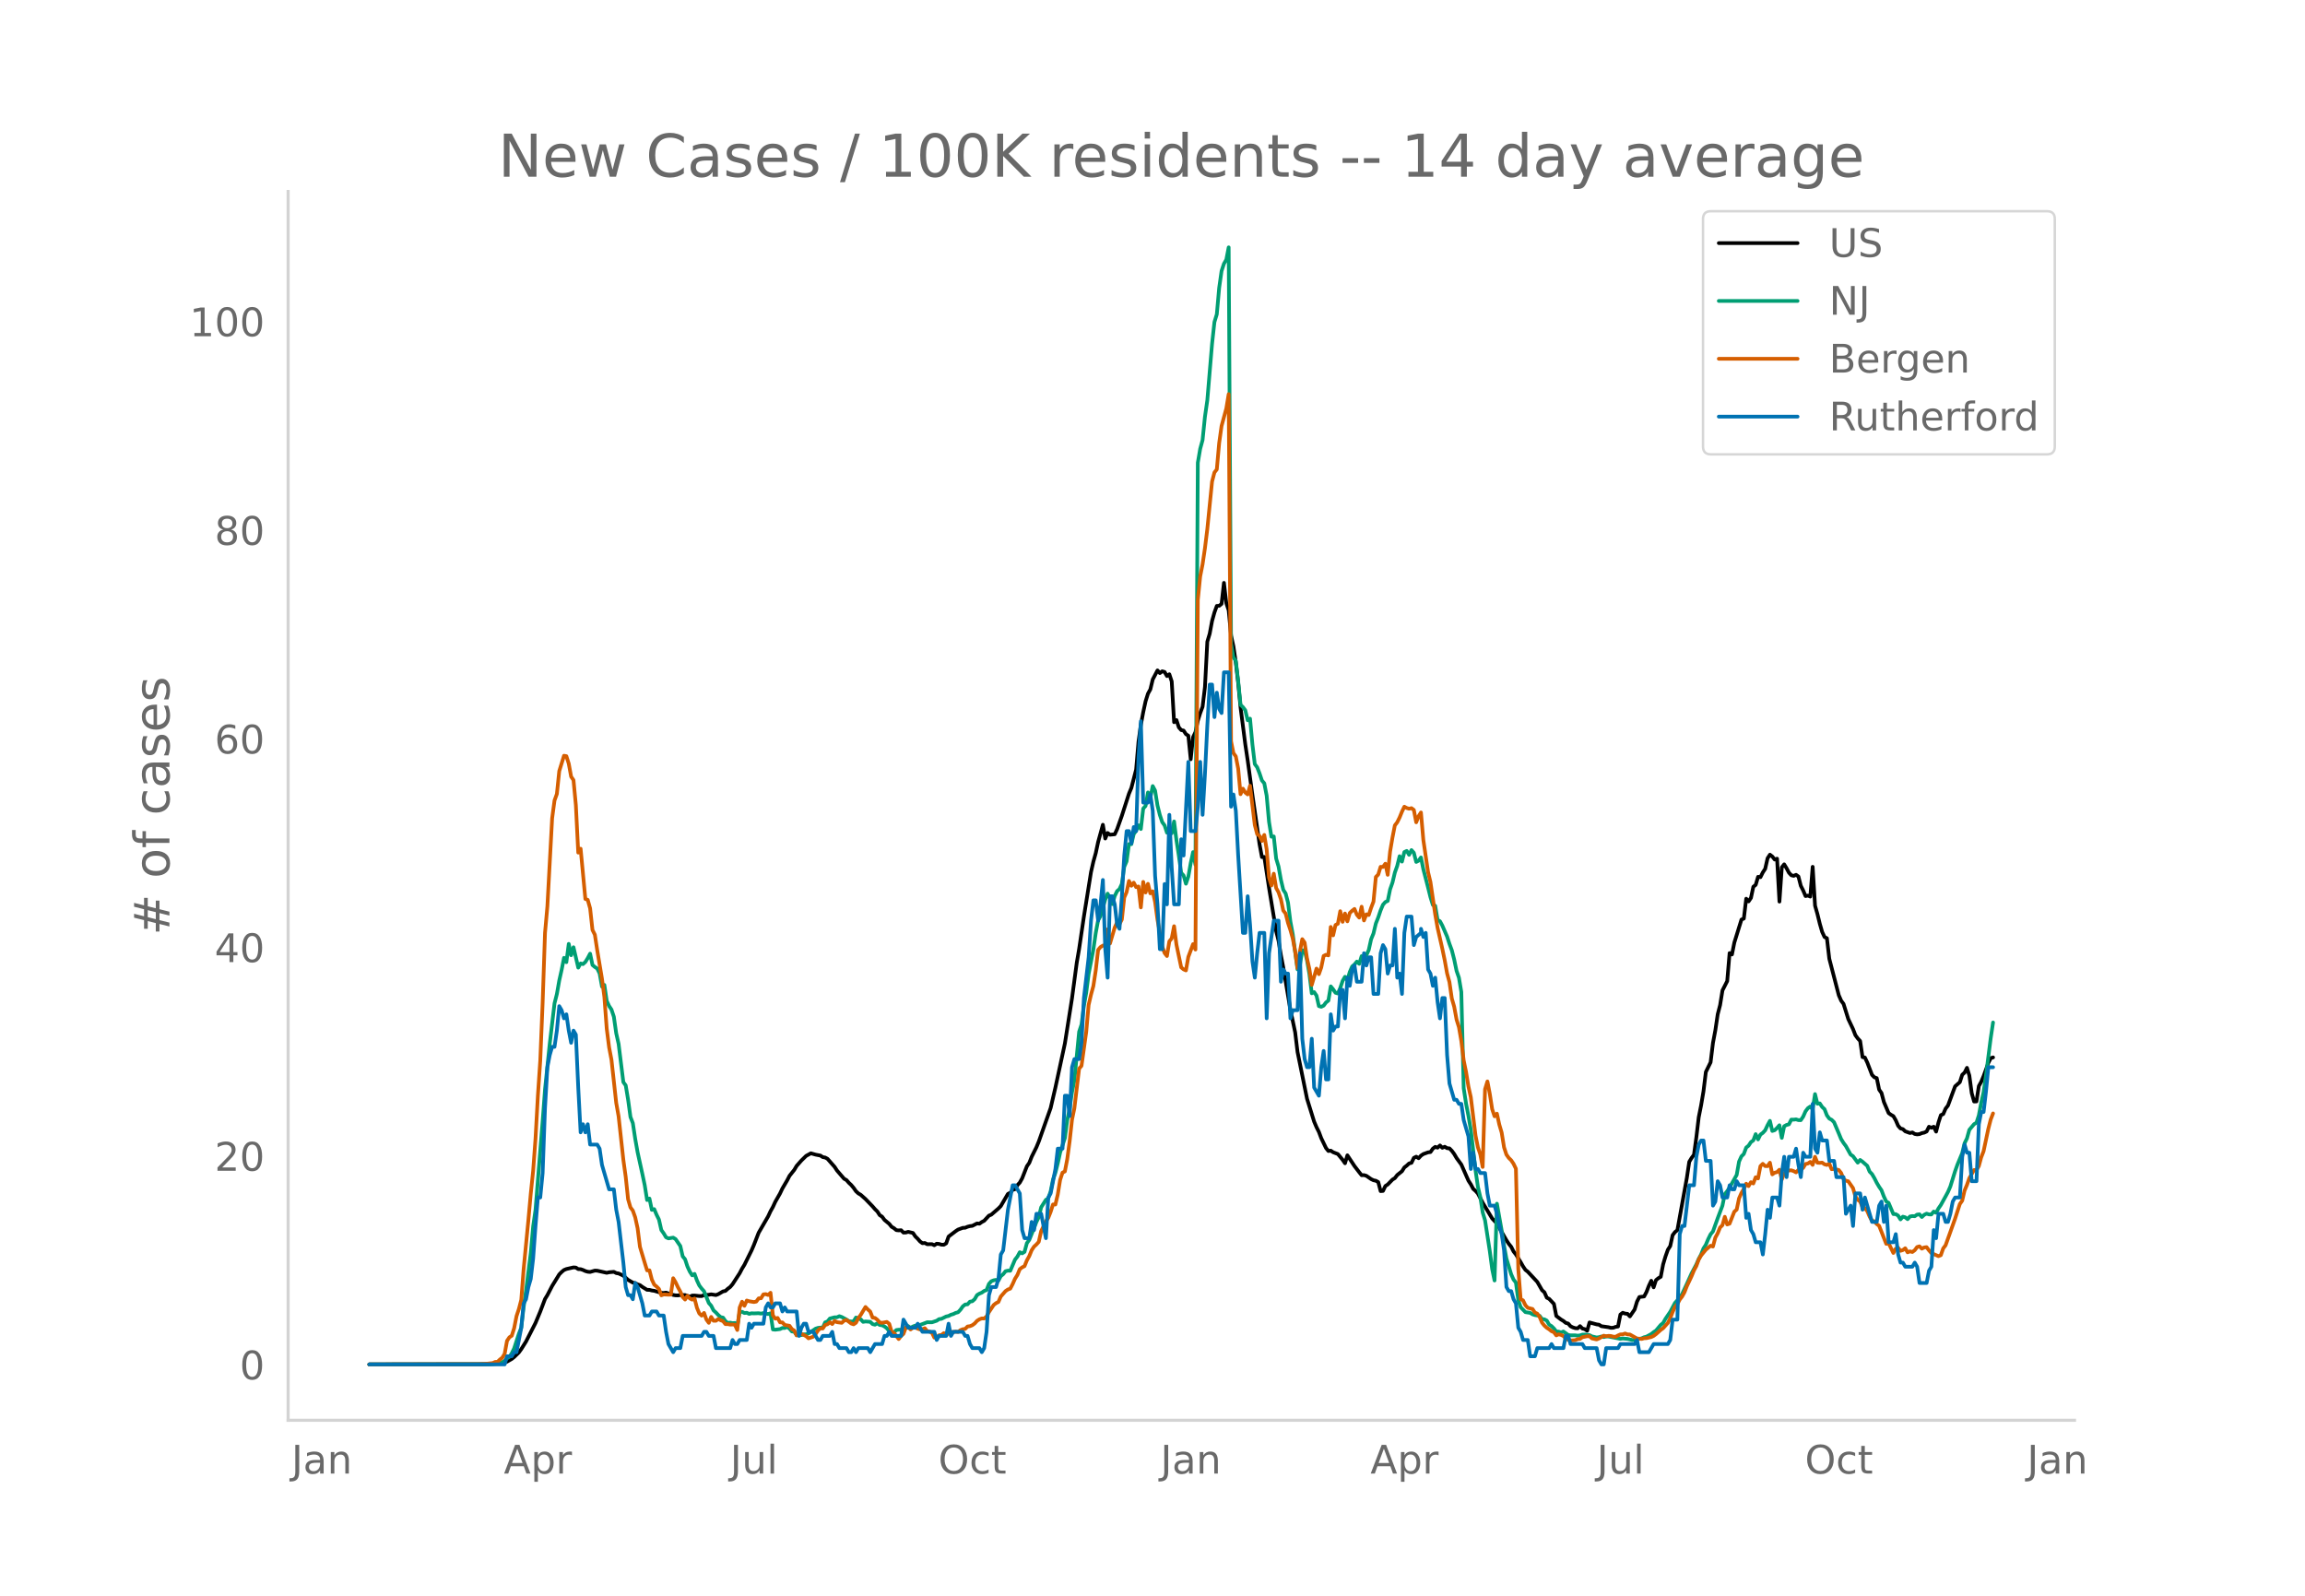 <svg height="864" viewBox="0 0 936 648" width="1248" xmlns="http://www.w3.org/2000/svg" xmlns:xlink="http://www.w3.org/1999/xlink"><defs><style>*{stroke-linecap:butt;stroke-linejoin:round}</style></defs><g id="figure_1"><path d="M0 648h936V0H0z" style="fill:#fff" id="patch_1"/><g id="axes_1"><path d="M117 576.72h725.4V77.76H117z" style="fill:none" id="patch_2"/><path clip-path="url(#pa7b7ed995a)" d="m149.973 554.039 46.277-.064 5.785-.259 1.928-.209.964-.222.964-.366 1.929-1.1.964-.778 1.928-1.88.964-1.326 1.928-3.076 3.857-7.549 1.928-4.624 1.928-5.096.964-1.574 1.929-3.723 2.892-4.705.964-.982.964-.795.964-.396 2.893-.662.964.074.964.618.964.026.964.325.964.444.964.276.964.085 1.929-.55.964.038 3.856.862.964-.227 1.929-.173.964.5.964.167 1.928.887 1.928 1.718 1.928 1.105.965.217.964.499.964.313.964.713 1.928 1.193.964.012.964.252.965.133 2.892.847.964.026.964-.136 2.892.945.965.156.964.024.964-.149 1.928.01 1.928.664.964-.452.964-.023 1.929.213.964.008.964-.379 1.928-.15.964-.179 1.928.303.965-.378 1.928-1.116.964-.196.964-.877.964-.715.964-1.13 2.893-4.46.964-1.846.964-1.564 2.892-5.832.964-2.242 1.929-4.961 3.856-6.66.964-2.072.964-1.725.964-2.093 1.929-3.385.964-2.034 1.928-3.28.964-1.856 1.928-2.417.964-1.614 1.929-2.19 1.928-1.881 1.928-1.047 1.928.55 1.929.374.964.621.964.17.964.518 2.892 3.283.964 1.476 2.893 3.356.964.528.964 1.107.964.9.964 1.153.964 1.372.964.886.964.561 1.929 1.717 2.892 2.997.964 1.118.964.941.964 1.489.965.624.964 1.307 1.928 1.605.964 1.19.964.565.964.803.964.096.964-.075.965.974.964-.034.964-.283 1.928.47.964 1.405.964.945.964 1.105.964.696.965-.093.964.508 1.928-.03.964.446.964-.629.964.1.964.297.965.04.964-.586.964-2.746 2.892-2.195.964-.646 1.928-.696.965-.043.964-.413.964-.258.964-.102 1.928-.983.964.12.964-.688.964-.505 1.929-2.087.964-.404 2.892-2.498.964-.986 2.893-4.943.964-.459.964-1.182.964-.279.964-1.634.964-1.035.964-1.728 1.929-4.91.964-1.377.964-2.455 1.928-3.874.964-2.333 4.82-13.603 1.929-8.302 3.856-17.92 2.893-18.378 1.928-14.423.964-5.623 1.928-13.07 2.893-18.105.964-4.241.964-3.446.964-4.533 1.928-6.99.964 5.592.964-2.244.965.703 1.928-.188.964-2.083 1.928-5.45 2.892-8.98.965-2.296 1.928-7.466.964-11.268.964-6.884.964-5.174.964-4.434.964-3.063.965-1.745.964-4.024 1.928-3.669.964 1.088.964-.736.964.277.964 1.666.964-.742.965 2.924.964 16.555.964-.86.964 2.962.964 1.095.964.196.964 1.464.964.616.964 9.582.965-9.007.964-2.016.964-4.638.964-3.077.964-2.6.964-8.005.964-18.423.964-3.232.964-5.182.965-3.439.964-2.668.964-.035.964-.784.964-8.537.964 8.244.964 2.92.964 10.206.965 4.431.964 6.498.964 8.283.964 10.068 1.928 14.992.964 6.43 1.928 14.094 2.893 20.003.964 5.19.964-.066 1.928 12.63 2.893 17.504.964 3.908.964 5.863.964 5.001 2.892 17.176 1.929 9.142.964 7.982 3.856 18.998 1.928 6.206.964 3.09.965 2.257.964 1.916.964 2.559 1.928 3.99.964 1.187.964-.131.964.636 1.929.742 1.928 2.347.964 1.393.964-3.23 2.892 4.379 1.929 2.514.964 1.19.964-.043.964.287 1.928 1.337.964.467.964.2.965.54.964 3.67.964-.079.964-2.001.964-.62 1.928-1.98.964-.602.964-1.251 1.929-1.54.964-1.542.964-.735.964-.895.964-.242.964-2.017.964-.482.964.628.965-1.046.964-.653 1.928-.693.964-.11.964-1.39.964-.721.964.323.965-.9.964.945.964-.421.964.583.964.088.964.977.964 1.31.964 1.641 1.929 2.644 2.892 6.543.964 1.485.964 1.829.964.84.964 1.085 1.929 3.723 3.856 6.4 1.928 2.031 1.929 3.427 1.928 3.381.964 1.448.964 1.192.964 1.911.964 1.207 1.928 3.135.965 1.704.964 1.415.964.754 3.856 4.14 1.928 3.36.965.855.964 2.186.964.488 1.928 2.035.964 4.887 1.928 1.463.964.57.965.797.964.25.964 1.102.964.48.964.302.964.06.964-.886.964.986.965.226.964.671.964-3.383 2.892.79.964.13.964.612 2.893.411.964.249.964-.04.964-.355.964-.144.964-4.865.964-.714.964.331.965.105.964 1.038 1.928-2.812.964-3.184.964-1.879 1.928-.223.965-1.829.964-2.512.964-2.035.964 2.668.964-2.93.964-.78.964-.563.964-5.032.964-3.23.965-2.726.964-1.5.964-4.4.964-1.275.964-.764 3.856-21.27.965-6.495.964-1.59.964-1.279.964-7.097.964-8.131.964-4.845.964-5.667.964-7.863 1.929-3.942.964-7.892.964-5.095.964-6.51.964-3.726.964-5.966 1.928-3.784.965-11.369.964.555.964-4.819 2.892-9.34.964-.415.964-8.062.964 1.096.965-1.416.964-4.522.964-.785.964-3.268.964.153.964-1.927.964-1.47.964-4.277.964-1.47.965.75.964 1.23.964-.355.964 17.44.964-13.916.964-1.222.964 1.585.964 1.807.965 1.044.964.24.964-.429.964.696.964 3.762.964 1.918.964 2.262.964-.196.964.412.965-12.095.964 15.78.964 3.383.964 3.937.964 3.347.964 2.059.964.49.964 8.322 3.857 14.831.964 2.209.964 1.301 1.928 6.162 1.928 4.057.965 2.496.964 1.315.964 1.032.964 6.555.964.163.964 2.024 1.928 5.02.965.985.964.34.964 4.67.964 1.376.964 3.626 1.928 4.525.964.692.964.548.965 1.67.964 2.227.964 1.107.964.257.964.907 1.928.682.964-.234.964.621.965.164.964-.105.964-.412.964-.195.964-.46.964-1.926.964.41.964-.417.965 1.99.964-3.746.964-2.948.964-.436.964-2.218.964-1.248 1.928-5.227.964-2.57 1.929-1.698.964-2.99.964-.903.964-1.92.964 3.111.964 7.175.964 3.385.964-.032.965-6.24.964-1.734.964-2.304 1.928-5.34.964-1.954.964-.295h0" style="fill:none;stroke:#000;stroke-linecap:round;stroke-width:1.5" id="line2d_1"/><path clip-path="url(#pa7b7ed995a)" d="m149.973 554.04 49.17-.099 2.892-.235 1.928-.579.964-.538.964-1.046.965-.542.964-1.498.964-1.963 1.928-5.968.964-2.449.964-8.407.964-6.568 1.929-15.373.964-10.806.964-6.704 2.892-36.01.964-12.907 1.928-18.592 1.929-16.314.964-3.801.964-5.492.964-4.306.964-4.895.964 1.758.964-7.426.964 4.609.965-3.243 1.928 8.281.964-1.703.964.272.964-.868.964-1.557.964-1.82.965 4.613.964.804.964.627.964 1.99.964 5.354.964-.688.964 6.47.964 2.084.964 1.451.965 2.91.964 6.744.964 4.282 1.928 15.534.964 1.321.964 5.778.964 7.044.964 2.51.965 6.371.964 5.42 1.928 8.792.964 4.575.964 6.07.964-.613.964 4.599.965-.304.964 2.29.964 1.948.964 4.245.964 1.352.964 1.618.964.43 1.928-.307.965.586 1.928 2.82.964 4.197.964 1.182.964 2.94.964 2.081.964 1.502.964-.586.965 2.654.964 2.061.964 1.27.964 1.07 1.928 4.763.964 1.1.964 1.91.964.856.965 1.035.964.838.964.198.964 1.42.964.747.964-.126.964.204.964-.068.965 1.335.964-5.75.964-.136.964.518.964-.113.964.45.964-.245.964.054 1.929-.078.964.16.964-.208 1.928.395.964-.32.964 6.564.964.102 1.929-.245.964-.456.964.006.964-.439.964.705.964 1.145.964.095.964 1.363.965.099.964-.09.964-.282.964-.037.964-.34 2.892-1.953.964-.306.965-.123.964.065.964-2.18.964-.362.964-1.199 1.928-.5h.964l.964-.45.965.334 1.928 1.042.964.65.964.134.964-.079.964-1.54 1.928.72.965 1.049.964-.164 1.928.14.964.933.964.239.964-.549.964.668.965.112.964.484.964.725.964 1.19.964.722.964-.242.964-.947.964-.126 1.929.04.964-.947.964-.541.964.695.964-.555.964-.365.964.085 1.928-.715 1.929-.736 1.928.03 1.928-.64.964-.65.964-.13 1.929-.947.964-.204.964-.508.964-.269.964-.477.964-.252.964-1.025.964-1.366.965-.767.964-.068.964-1.083.964-.153.964-.862.964-1.656.964-.59.964-.404.964-.692.965-.344.964-2.5.964-1.08.964-.389.964-.18.964.306.964-1.812.964-.787.965-1.216.964-.238.964.044 1.928-4.53.964-1.223.964-1.775.964.463.964-.613.965-3.56.964-1.288 1.928-4.79.964-2.49.964-1.972.964-3.972 1.928-3.055.965-.6.964-2.847.964-4.814.964-2.725.964-3.802.964-4.404 1.928-5.88.964-7.256.965-4.752.964-6.615.964-4.84 1.928-19.707.964-2.899.964-7.501.964-5.488.965-7.562 1.928-9.988.964-6.66.964-5.188.964-1.696 1.928-6.728.964-2.378.965 1.877.964 2.381.964-3.307.964-1.976.964-.848.964-2.082.964-6.939.964-2.231.964-7.024.965.061.964-4.091.964-1.376.964-2.204.964 1.516.964-8.305.964-1.073.964-5.478.965 2.18.964-4.762.964 1.833.964 6.019.964 3.86.964 2.912.964 1.335.964 2.974.964-1.179.965 1.418.964-4.804.964 7.634.964 6.248.964 6.997.964 1.052.964 3.349.964-2.865.964-5.467.965-4.497.964 5.127.964-163.242.964-5.658.964-3.553.964-9.453.964-6.68 1.928-22.953.965-8.833.964-3.165.964-10.764.964-6.8.964-2.943.964-1.662.964-4.994.964 160.919.965 5.576.964 1.407.964 8.281.964 9.61.964.896.964 1.274.964 4.067.964-.647.964 10.45.965 7.993.964 1.29.964 2.47.964 2.889.964 1.151.964 5.032.964 10.655.964 5.992.964-.095.965 8.986.964 3.202.964 5.39.964 4.084.964 1.498.964 3.714.964 7.678.964 5.167 1.929 14.274.964-1.646.964-6.125.964.045.964 4.026.964 5.56.964 7.838.964-.487.965 1.427.964 4.265.964.276.964-.467.964-1.288.964-.756.964-5.78.964 1.171.964 1.424.965.283.964-2.221.964-2.875.964-1.666.964 1.352.964-3.297.964-2.238.964-.814.964-1.182.965.913.964-3.134.964 1.09.964-1.458.964-2.116.964-4.357.964-2.364.964-4.043.965-2.446.964-2.875.964-2.306.964-1.094.964-.443.964-4.71.964-2.723.964-4.07.964-2.722.965-3.938.964 2.194.964-3.87.964-.467.964 1.581.964-1.918.964 1.09.964 3.717.964-.494.965-1.322.964 4.79 1.928 7.443.964 3.9.964 3.13.964.358.964 5.757.965.504.964 1.782 1.928 4.428.964 2.974.964 2.61.964 3.754.964 4.629.964 2.78.965 5.767.964 39.11.964 6.234.964 4.946.964 5.702 1.928 16.545.964 6.647.964 4.087.965 6.251.964 3.223 1.928 12.55.964 7.265.964 4.616.964-31.193 1.929 10.86.964 6.186.964 5.225 1.928 6.377.964 2.163.964 1.223.964 7.103.964 2.902 1.929 2 1.928.3.964.586.964.31 1.928.31.964 1.331.965.079.964.514.964 1.66.964.582.964.953.964 1.223.964.068.964.314.964-.361 1.929 1.38.964.177 1.928-.007.964.133.964-.116.964-.31.965-.034 1.928.238.964.511 1.928.45.964-.123.964-.286.964.238.965-.255.964.04 4.82.938.964-.15 1.929.17 1.928.45.964-.051 2.892-.62.964-.453.965-.232 1.928-1.056.964-.777.964-.627 1.928-2.299.964-.77.964-1.717 1.929-2.83 1.928-3.615 1.928-2.108.964-1.468 1.928-4.136 1.929-4.285 1.928-3.632.964-2.23.964-1.81.964-2.452.964-1.489.964-2.31.965-1.951.964-1.159 1.928-5.358 1.928-5.117.964-4.707.964-1.179.965-1.451 2.892-5.147.964-5.43.964-2.109.964-.957.964-2.6.964-.776.965-1.455.964-.68.964-2.549.964 2.146.964-1.962.964-.695.964-1.046.964-2.064.964-1.771.965 4.104.964-.306.964-.9.964-1.113.964 5.12.964-4.718.964-.532.964-.245.965-1.908.964.01.964-.125.964.306.964.027.964-1.417.964-2.176.964-1.278.964-.664.965 1.117.964-6.169.964 3.907.964-.143.964 1.458.964.886.964 2.51.964 1.315.964.511.965.947 1.928 4.538.964 2.343.964 1.55.964 1.285 1.928 3.46.964.638 1.929 2.633.964-1.1.964.698 1.928 1.693.964 2.347.964.988.965 1.645.964 1.9.964 1.633.964 1.396.964 2.541.964 2.034.964.555 1.928 4.545.965.037.964.576.964 1.557.964-1.114.964.262.964.756.964-1.086.964-.184.964.078.965-.654.964-.123.964 1.094.964-.896.964-.474.964.31.964.031.964-1.189.965.484.964-1.754.964-1.39 1.928-3.499.964-1.785.964-2.214 1.928-6.21.965-2.712 1.928-4.656.964-4.006.964-1.942.964-3.502 1.928-2.3.964-.571.965-2.995.964-5.15.964-4.224.964-6.776 1.928-15.121.964-6.452h0" style="fill:none;stroke:#009e73;stroke-linecap:round;stroke-width:1.5" id="line2d_2"/><path clip-path="url(#pa7b7ed995a)" d="m149.973 554.04 44.349-.097 2.892-.13 2.893-.325.964-.454.964-.033.964-.94.964-.747.964-1.558.964-5.29.965-1.429.964-.649.964-3.051.964-4.9.964-2.922.964-3.7.964-12.496 1.928-19.929.965-10.71.964-9.218.964-13.113.964-17.397.964-14.313.964-23.434.964-28.367.964-10.776 1.929-35.767.964-7.238.964-2.662.964-9.282 1.928-6.232.964.162.964 3.019.964 5.29.965 1.428.964 10.16.964 19.279.964-1.59 1.928 20.415.964.357.964 3.44.965 8.796.964 1.915.964 6.329 1.928 11.555.964 7.367.964 12.886.964 7.595.964 5.063 1.929 17.527.964 5.42 1.928 17.656.964 6.946.964 9.088.964 3.31.964 1.299.965 2.726.964 4.415.964 7.594 1.928 6.427.964 3.116.964-.033.964 3.733.965 2.077.964.779.964.974.964 2.596.964-.357 1.928.098.964-.033.964-6.653.965 1.622.964 2.045.964 1.753.964 2.207.964 1.038.964-1.525.964 1.071.964.487.964-.454.965 3.765.964 2.304.964.876.964-1.103.964 2.694.964 1.33.964-2.401.964 1.558h.964l.965-.714.964.519.964.357.964 1.2h.964l.964.195.964-.032.964.097.965 2.143.964-9.12.964-2.37.964 1.655.964-2.142.964.292 1.928.325.964-.195.965-1.298.964-.033.964-1.59.964-.098.964.357.964-.908.964 9.185.964 1.33.964-.291.965 1.785.964.032.964 1.039 1.928.324.964 1.364.964.551.964 2.013.965-.78.964.098 1.928.974.964.876 1.928-.65.964-1.103.964-1.46.965-.844.964.065.964-1.428.964-.292.964-.844.964.746.964-1.266.964.52 1.929.26.964-.877.964-.292 1.928 1.46.964.325.964-.649.964-1.883.964-1.298 1.929-3.213.964 1.006.964.844.964 2.467.964.13.964.746.964 1.071.965.162 1.928-.357.964.747.964 3.18.964.52 1.928 2.5.964-1.267.965-.844.964-2.564.964-.227.964 1.006.964-.746.964-.065.964.487.964.324.964-.13.965-.357.964 1.169.964.195.964.454.964 1.98.964-.162.964-.78.964-.13.965-.746.964.325.964-.033.964-.843.964.13.964-.195.964.13.964-.715.964-.389.965-.13.964-.974.964-.13.964-.389.964-.714.964-1.071.964-.617.964-.357.964.033.965-.812.964-1.785 1.928-2.888.964-.747.964-.487.964-2.207 1.929-2.207.964-.65.964-.356.964-1.85.964-2.175.964-1.525.964-2.337.964-.747.964-.486.965-2.37.964-1.72.964-2.37.964-1.46.964-.876.964-1.071.964-4.35 1.928-3.96.965-1.427.964-2.435.964-3.018.964.032.964-4.057.964-5.94.964-2.953.964-.487.964-4.998.965-7.206.964-8.795.964-4.642 1.928-16.098.964-1.136 1.928-13.795.965-10.938.964-4.154.964-3.538.964-6.296.964-8.374.964-1.136.964-.584.964-.26.964-6.362.965 5.745 1.928-6.491.964-2.11.964.747.964-1.883.964-8.893.964-2.24.964-4.511.965 1.947.964-1.266.964 1.818.964-.26.964 8.504.964-10.354.964 4.285.964-3.506.965 3.863.964-.844.964 4.317.964 7.173 1.928 10.873.964 2.694.964 1.233.964-5.972.965-1.169.964-4.966.964 7.498 1.928 9.218.964.811.964.422.964-5.485 1.929-5.193.964 2.207.964-141.902.964-9.607.964-4.9.964-6.525.964-7.79 1.928-19.311.965-3.7.964-1.233.964-10.744.964-6.88 1.928-7.109.964-5.842.964 140.928.965 4.836.964 1.33.964 4.934.964 10.419.964-2.24.964 1.59.964.747.964-3.505 1.929 15.936.964 3.7.964.714.964 2.045.964-2.434.964 5.874.964 11.393.964 3.278.964-4.804.965 5.81.964 1.72.964 2.857.964 4.576.964 1.233.964 3.798.964 2.888.964 3.408.965 5.258.964 6.784.964-6.719.964-5.03.964 1.395.964 6.427.964 4.251.964 6.524 1.929-6.653.964 2.272.964-2.727.964-4.674.964-.486.964.26.964-11.555.964 3.408.964-4.187.965-.52.964-5.095.964 4.316.964-3.375.964 3.18.964-3.375.964-.909.964-.746.964 2.337.965 1.168.964-4.414.964 5.583.964-2.5.964.293.964-2.922.964-2.531.964-9.997.965-.974.964-3.148.964.065.964-1.33.964 4.51.964-9.444.964-5.68.964-4.934.964-1.265.965-1.948.964-2.37.964-2.012.964.52.964.292.964-.227.964.714.964 5.03.964-2.466.965-1.526.964 11.133 1.928 13.113.964 3.992 1.928 13.145.964 5.453 1.929 8.503.964 4.642.964 5.323.964 3.57.964 6.653.964 3.344.964 5.225.964 3.116.965 5.583.964 7.854.964 4.706.964 5.94.964 4.317 1.928 15.611.964 4.772.964 2.856.965 5.096.964-31.581.964-3.148.964 5.063.964 6.2.964 2.888.964-1.071.964 4.414.965 3.278.964 5.972.964 2.954.964 1.363.964.941.964 1.428.964 2.013.964 40.7.964 12.27.965.486.964 1.98.964 1.039 1.928.486.964 1.461.964.422.964 1.363.964 2.305.965 1.2.964.877.964.616.964.78.964.389.964 1.298.964-.422.964.227.964.455.965.941.964.617.964.26 1.928-.13.964-.422.964-.098.964-.681 1.929-.39h.964l.964.877 1.928.421.964-.389 1.928-1.136.965.227.964-.162.964.065.964.26.964.064.964-.551.964-.422.964-.033.964-.324.965.357.964.032 2.892 1.623 1.928.195.964-.292.965-.033 1.928-.454.964-.455.964-.714 1.928-1.72.964-.682 1.929-2.142.964-1.882.964-2.532.964-2.11.964-1.07.964-1.883.964-1.233.964-1.72.964-2.467 1.929-4.09.964-2.337.964-1.785.964-2.629.964-1.655 1.928-2.337 1.929-1.623.964.325.964-3.603.964-1.753.964-2.37.964-.94.964-3.408.964 3.115.965-.324 1.928-4.869.964-.843.964-4.577.964-2.175.964-1.59.964-2.175.964.974.965-1.59.964.52.964-2.533.964.487.964-4.998.964-.941.964.909.964.032.964-1.396.965 4.739.964-.682.964-.227.964-.973.964 3.992.964-2.564.964-.714.964-.422.965-.065.964.324.964.52.964-1.007.964-.097.964-.714.964-1.59.964-.195.964-.65.965 1.202.964-3.278.964 2.401.964.065.964-.097.964.681.964.26.964-.552.964 2.272.965-.097 1.928.422.964 1.2.964 2.435.964.714.964.227 1.928 2.76.965 3.375.964 1.395.964.682.964 2.272.964.39.964 1.233.964 2.24.964 1.72.965.162.964 1.136.964.714 2.892 7.335.964-.26 1.928 3.96.965-1.72.964-.39.964 1.234.964-.292.964-.747.964 1.655.964-.389.964.26.964-.714.965-1.299.964-.292.964.941.964-.486.964-.13.964 1.298.964 1.104 2.893 1.265.964-.39.964-2.758.964-1.266 2.892-8.081.964-2.694 1.929-5.972.964-1.364.964-4.122.964-2.272.964-2.758 1.928-3.311.964.065.965-1.623.964-3.538.964-2.499 1.928-9.088.964-3.765.964-2.532h0" style="fill:none;stroke:#d55e00;stroke-linecap:round;stroke-width:1.5" id="line2d_3"/><path clip-path="url(#pa7b7ed995a)" d="M149.973 554.04h54.954l.964-3.306h1.929l.964-1.653h.964l1.928-9.919.964-9.918.964-1.653.964-4.96.965-3.306.964-8.265.964-13.225.964-11.571h.964l.964-9.919.964-26.45.964-16.53.964-4.96.965-3.305h.964l.964-6.613.964-9.918.964 1.653.964 3.306.964-1.653.964 6.612.964 4.96.965-4.96.964 1.653.964 21.49.964 18.184.964-3.306.964 3.306.964-3.306.964 8.266h2.893l.964 1.653.964 6.612 2.892 9.918h1.929l.964 8.266.964 4.96 1.928 16.53.964 9.918.964 3.307h.964l.964 1.653.965-6.613.964 1.653 1.928 6.613.964 4.959h1.928l.964-1.653h1.929l.964 1.653h1.928l.964 6.612.964 4.96 1.928 3.306.965-1.653h1.928l.964-4.96h7.713l.964-1.653h.964l.964 1.653h1.928l.964 4.96h5.785l.964-3.306.964 1.653h.965l.964-1.653h2.892l.964-6.613.964 1.653.964-1.653h3.857l.964-6.612.964-1.653.964 1.653h.964l.964-1.653h1.929l.964 3.306.964-1.653.964 1.653h3.856l.965 9.918.964-3.306.964-1.653h.964l.964 3.306h1.928l1.928 3.307h.965l.964-1.654h2.892l.964-1.653.964 4.96h.964l.964 1.653h2.893l.964 1.653h.964l.964-1.653.964 1.653.964-1.653h3.857l.964 1.653 1.928-3.306h2.893l.964-3.307h.964l.964-1.653.964 1.653h3.856l.965-6.612 1.928 3.306h2.892l.964-1.653 1.928 3.306h4.821l.964 3.307.964-1.654h2.893l.964-4.959.964 4.96.964-1.654h3.856l.965 1.653h.964l.964 3.307.964 1.653h2.892l.964 1.653.964-1.653.965-6.613.964-14.877.964-3.307h1.928l.964-3.306.964-9.918.964-1.653 1.929-16.531 1.928-9.919h.964l1.928 3.307.964 14.877.964 3.306h1.929l.964-6.612.964 3.306.964-6.612h1.928l1.928 9.918.965-16.53.964-1.653 1.928-9.919.964-8.265h1.928l.964-21.49h.964l.965 8.265.964-19.837.964-3.306h1.928l.964-6.612.964-18.184 1.929-16.531.964-14.878.964-8.265h.964l.964 8.265.964-6.612.964-9.919.964 28.103.964 11.571.965-33.061h.964l.964 3.306.964 8.265.964 1.653.964-13.224.964-16.531.964-9.919h.964l.965 4.96.964-6.613.964 1.653.964-29.755.964-14.878.964 33.062h1.928l.965-3.306.964 6.612.964 26.45.964 11.57.964 18.185h.964l.964-26.45.964 8.266.964-36.368.965 21.49.964 14.878h1.928l.964-26.45.964 6.613 1.928-38.021.964 28.102h1.929l.964-9.918.964-18.184.964 21.49.964-16.53.964-19.838.964-16.53h.964l.965 13.224.964-9.918.964 6.612.964 1.653.964-16.53h1.928l.964 54.55.965-4.958.964 6.612.964 18.184 1.928 31.408h.964l.964-14.877.964 11.571.964 14.878.965 6.612.964-9.918.964-8.266h1.928l.964 34.715.964-26.45 1.928-13.224h1.929l.964 24.796.964-4.959.964 1.653h.964l.964 18.184.964-3.306h1.929l.964-23.143.964 34.714.964 8.266.964 3.306h.964l.964-11.572.964 19.837 1.929 3.307.964-11.572.964-6.612.964 11.571h.964l.964-26.449.964 6.612.964-1.653h.965l.964-14.877h.964l.964 11.571.964-16.53.964 3.305.964-6.612.964-1.653.964 6.612h1.929l.964-11.571.964 4.959.964-3.306h.964l.964 14.878h1.929l.964-16.531.964-3.306.964 1.653.964 9.918.964-3.306h.964l.964-14.878.964 19.837.965-1.653.964 8.266.964-24.797.964-6.612h1.928l.964 11.572.964-3.307 1.929-1.653v-1.653l.964 3.306.964-1.653.964 14.878.964 1.653.964 4.96.964-3.307.964 9.919.965 6.612.964-8.265h.964l.964 23.143.964 11.571 1.928 6.613h.964l.964 1.653h.965l.964 6.612 1.928 6.612.964 13.225.964-6.612.964 6.612h.964l.964 1.653h1.929l.964 8.266.964 4.959h1.928l.964 3.306.964 4.96.965 3.305.964 6.613.964 14.877.964 1.654h.964l.964 3.306.964 1.653.964 9.918.964 1.653.965 3.307h1.928l.964 6.612h1.928l.964-3.306h4.82l.965-1.653.964 1.653h3.856l.965-4.96h.964l.964 3.307h4.82l.965 1.653h4.82l.964 4.959.964 1.653h.964l.965-6.612h4.82l.964-1.653h5.785l.964-1.653.964 4.959h3.857l1.928-3.306h5.785l.964-1.653.964-8.266h1.928l.964-34.715.964-3.306h.964l1.929-16.53h1.928l.964-11.572.964-4.96.964-1.652h.964l.964 8.265h1.929l.964 18.184.964-1.653.964-8.266.964 1.653.964 4.96h1.928l.965-4.96.964 1.653h.964l.964-3.306.964 1.653h1.928l.964 13.225.964-1.653.965 6.612.964 1.653.964 3.307h1.928l.964 4.959.964-8.266.964-9.918.964 3.306.965-8.265h1.928l.964 3.306.964-13.225.964-6.612.964 8.265.964-8.265h1.929l.964-3.306.964 6.612.964 4.96.964-9.92.964 1.654h1.928l.965-21.49.964 18.184.964 1.653.964-8.266.964 3.307h1.928l.964 8.265h1.929l.964 6.612h2.892l.964 14.878 1.928-3.306.964 8.265.965-13.224h1.928l.964 6.612.964-4.96 2.892 9.92h1.929l.964-6.613.964-1.653.964 8.265.964-6.612.964 14.878h1.928l.965-3.307.964 8.266.964 3.306h.964l.964 1.653h2.892l.964-1.653.965 1.653.964 6.612h2.892l.964-4.959.964-1.653.964-14.878.965 3.306.964-9.918h1.928l.964 3.306h.964l.964-3.306.964-4.96.964-1.652h1.929l.964-16.531.964-4.96.964 3.307h.964l.964 11.571h1.928l.965-23.143.964-4.96h.964l.964-8.264.964-9.919h1.928" style="fill:none;stroke:#0072b2;stroke-linecap:round;stroke-width:1.5" id="line2d_4"/><path d="M117 576.72V77.76" style="fill:none;stroke:#d3d3d3;stroke-linecap:square;stroke-linejoin:miter;stroke-width:1.25" id="patch_3"/><path d="M117 576.72h725.4" style="fill:none;stroke:#d3d3d3;stroke-linecap:square;stroke-linejoin:miter;stroke-width:1.25" id="patch_4"/><g id="matplotlib.axis_1"><g id="xtick_1"><g style="fill:#696969" transform="matrix(.16 0 0 -.16 118.358 598.378)" id="text_1"><defs><path d="M9.813 72.906h9.859V5.078q0-13.187-5-19.14-5-5.954-16.094-5.954h-3.75v8.297h3.078q6.531 0 9.219 3.672Q9.813-4.39 9.813 5.078z" id="DejaVuSans-74"/><path d="M34.281 27.484q-10.89 0-15.093-2.484-4.204-2.484-4.204-8.5 0-4.781 3.157-7.594 3.156-2.797 8.562-2.797 7.485 0 12 5.297 4.516 5.297 4.516 14.078v2zm17.922 3.72V0H43.22v8.297Q40.14 3.328 35.547.953q-4.594-2.375-11.234-2.375-8.391 0-13.36 4.719Q6 8.016 6 15.922q0 9.219 6.172 13.906 6.187 4.688 18.437 4.688h12.61v.89q0 6.203-4.078 9.594-4.078 3.39-11.453 3.39-4.688 0-9.141-1.124-4.438-1.125-8.531-3.375v8.312q4.921 1.906 9.562 2.844 4.64.953 9.031.953 11.875 0 17.735-6.156 5.86-6.14 5.86-18.64z" id="DejaVuSans-97"/><path d="M54.89 33.016V0h-8.984v32.719q0 7.765-3.031 11.61-3.031 3.858-9.078 3.858-7.281 0-11.484-4.64-4.204-4.625-4.204-12.64V0H9.08v54.688h9.03v-8.5q3.235 4.937 7.594 7.374Q30.078 56 35.797 56q9.422 0 14.25-5.828 4.844-5.828 4.844-17.156z" id="DejaVuSans-110"/></defs><use xlink:href="#DejaVuSans-74"/><use x="29.492" xlink:href="#DejaVuSans-97"/><use x="90.771" xlink:href="#DejaVuSans-110"/></g></g><g id="xtick_2"><g style="fill:#696969" transform="matrix(.16 0 0 -.16 204.585 598.378)" id="text_2"><defs><path d="M34.188 63.188 20.797 26.906h26.812zm-5.579 9.718h11.188L67.578 0h-10.25l-6.64 18.703h-32.86L11.188 0H.78z" id="DejaVuSans-65"/><path d="M18.11 8.203v-29H9.077v75.484h9.031v-8.296q2.844 4.875 7.157 7.234Q29.594 56 35.594 56q9.968 0 16.187-7.906 6.235-7.907 6.235-20.797T51.78 6.484q-6.218-7.906-16.187-7.906-6 0-10.328 2.375-4.313 2.375-7.157 7.25zm30.578 19.094q0 9.906-4.079 15.547-4.078 5.64-11.203 5.64-7.14 0-11.218-5.64-4.079-5.64-4.079-15.547 0-9.906 4.078-15.547 4.079-5.64 11.22-5.64 7.124 0 11.202 5.64t4.078 15.547z" id="DejaVuSans-112"/><path d="M41.11 46.297q-1.516.875-3.297 1.281Q36.03 48 33.89 48q-7.625 0-11.703-4.953-4.079-4.953-4.079-14.234V0H9.08v54.688h9.03v-8.5q2.844 4.984 7.375 7.39Q30.031 56 36.531 56q.922 0 2.047-.125 1.125-.11 2.484-.36z" id="DejaVuSans-114"/></defs><use xlink:href="#DejaVuSans-65"/><use x="68.408" xlink:href="#DejaVuSans-112"/><use x="131.885" xlink:href="#DejaVuSans-114"/></g></g><g id="xtick_3"><g style="fill:#696969" transform="matrix(.16 0 0 -.16 296.507 598.378)" id="text_3"><defs><path d="M8.5 21.578v33.11h8.984V21.922q0-7.766 3.016-11.656 3.031-3.875 9.094-3.875 7.265 0 11.484 4.64 4.234 4.64 4.234 12.656v31h8.985V0h-8.984v8.406Q42.047 3.422 37.718 1q-4.313-2.422-10.032-2.422-9.421 0-14.312 5.86Q8.5 10.296 8.5 21.578zM31.11 56z" id="DejaVuSans-117"/><path d="M9.422 75.984h8.984V0H9.422z" id="DejaVuSans-108"/></defs><use xlink:href="#DejaVuSans-74"/><use x="29.492" xlink:href="#DejaVuSans-117"/><use x="92.871" xlink:href="#DejaVuSans-108"/></g></g><g id="xtick_4"><g style="fill:#696969" transform="matrix(.16 0 0 -.16 381.025 598.378)" id="text_4"><defs><path d="M39.406 66.219q-10.75 0-17.078-8.016-6.312-8-6.312-21.828 0-13.766 6.312-21.781 6.328-8 17.078-8 10.735 0 17.016 8 6.281 8.015 6.281 21.781 0 13.828-6.281 21.828-6.281 8.016-17.016 8.016zm0 8q15.328 0 24.5-10.281 9.188-10.282 9.188-27.563 0-17.234-9.188-27.516-9.172-10.28-24.5-10.28-15.375 0-24.593 10.25-9.204 10.265-9.204 27.546t9.204 27.563q9.218 10.28 24.593 10.28z" id="DejaVuSans-79"/><path d="M48.781 52.594v-8.407q-3.812 2.11-7.64 3.157-3.828 1.047-7.735 1.047-8.75 0-13.593-5.547-4.829-5.532-4.829-15.547 0-10.016 4.829-15.563 4.843-5.53 13.593-5.53 3.907 0 7.735 1.046 3.828 1.047 7.64 3.156V2.094Q45.016.344 40.984-.531q-4.015-.89-8.562-.89-12.36 0-19.64 7.765-7.266 7.765-7.266 20.953 0 13.375 7.343 21.031Q20.22 56 33.016 56q4.14 0 8.093-.86 3.953-.843 7.672-2.546z" id="DejaVuSans-99"/><path d="M18.313 70.219V54.688h18.5v-6.985h-18.5V18.016q0-6.688 1.828-8.594 1.828-1.906 7.453-1.906h9.218V0h-9.218q-10.407 0-14.36 3.875-3.953 3.89-3.953 14.14v29.688H2.687v6.984h6.594V70.22z" id="DejaVuSans-116"/></defs><use xlink:href="#DejaVuSans-79"/><use x="78.711" xlink:href="#DejaVuSans-99"/><use x="133.691" xlink:href="#DejaVuSans-116"/></g></g><g id="xtick_5"><g style="fill:#696969" transform="matrix(.16 0 0 -.16 471.224 598.378)" id="text_5"><use xlink:href="#DejaVuSans-74"/><use x="29.492" xlink:href="#DejaVuSans-97"/><use x="90.771" xlink:href="#DejaVuSans-110"/></g></g><g id="xtick_6"><g style="fill:#696969" transform="matrix(.16 0 0 -.16 556.487 598.378)" id="text_6"><use xlink:href="#DejaVuSans-65"/><use x="68.408" xlink:href="#DejaVuSans-112"/><use x="131.885" xlink:href="#DejaVuSans-114"/></g></g><g id="xtick_7"><g style="fill:#696969" transform="matrix(.16 0 0 -.16 648.409 598.378)" id="text_7"><use xlink:href="#DejaVuSans-74"/><use x="29.492" xlink:href="#DejaVuSans-117"/><use x="92.871" xlink:href="#DejaVuSans-108"/></g></g><g id="xtick_8"><g style="fill:#696969" transform="matrix(.16 0 0 -.16 732.927 598.378)" id="text_8"><use xlink:href="#DejaVuSans-79"/><use x="78.711" xlink:href="#DejaVuSans-99"/><use x="133.691" xlink:href="#DejaVuSans-116"/></g></g><g id="xtick_9"><g style="fill:#696969" transform="matrix(.16 0 0 -.16 823.126 598.378)" id="text_9"><use xlink:href="#DejaVuSans-74"/><use x="29.492" xlink:href="#DejaVuSans-97"/><use x="90.771" xlink:href="#DejaVuSans-110"/></g></g></g><g id="matplotlib.axis_2"><g id="ytick_1"><g style="fill:#696969" transform="matrix(.16 0 0 -.16 97.32 560.119)" id="text_10"><defs><path d="M31.781 66.406q-7.61 0-11.453-7.5Q16.5 51.422 16.5 36.375q0-14.984 3.828-22.484 3.844-7.5 11.453-7.5 7.672 0 11.5 7.5 3.844 7.5 3.844 22.484 0 15.047-3.844 22.531-3.828 7.5-11.5 7.5zm0 7.813q12.266 0 18.735-9.703 6.468-9.688 6.468-28.141 0-18.406-6.468-28.11-6.47-9.687-18.735-9.687-12.25 0-18.718 9.688-6.47 9.703-6.47 28.109 0 18.453 6.47 28.14Q19.53 74.22 31.78 74.22z" id="DejaVuSans-48"/></defs><use xlink:href="#DejaVuSans-48"/></g></g><g id="ytick_2"><g style="fill:#696969" transform="matrix(.16 0 0 -.16 87.14 475.401)" id="text_11"><defs><path d="M19.188 8.297h34.421V0H7.33v8.297q5.609 5.812 15.296 15.594 9.703 9.797 12.188 12.64 4.734 5.313 6.609 9 1.89 3.688 1.89 7.25 0 5.813-4.078 9.469-4.078 3.672-10.625 3.672-4.64 0-9.797-1.61-5.14-1.609-11-4.89v9.969Q13.767 71.78 18.938 73q5.188 1.219 9.485 1.219 11.328 0 18.062-5.672 6.735-5.656 6.735-15.125 0-4.5-1.688-8.531-1.672-4.016-6.125-9.485-1.218-1.422-7.765-8.187-6.532-6.766-18.453-18.922z" id="DejaVuSans-50"/></defs><use xlink:href="#DejaVuSans-50"/><use x="63.623" xlink:href="#DejaVuSans-48"/></g></g><g id="ytick_3"><g style="fill:#696969" transform="matrix(.16 0 0 -.16 87.14 390.683)" id="text_12"><defs><path d="M37.797 64.313 12.89 25.39h24.906zm-2.594 8.593H47.61V25.391h10.407v-8.203H47.609V0h-9.812v17.188H4.89v9.515z" id="DejaVuSans-52"/></defs><use xlink:href="#DejaVuSans-52"/><use x="63.623" xlink:href="#DejaVuSans-48"/></g></g><g id="ytick_4"><g style="fill:#696969" transform="matrix(.16 0 0 -.16 87.14 305.965)" id="text_13"><defs><path d="M33.016 40.375q-6.641 0-10.532-4.547-3.875-4.531-3.875-12.437 0-7.86 3.875-12.438 3.891-4.562 10.532-4.562 6.64 0 10.515 4.562 3.875 4.578 3.875 12.438 0 7.906-3.875 12.437-3.875 4.547-10.515 4.547zm19.578 30.922v-8.984q-3.719 1.75-7.5 2.671-3.782.938-7.5.938-9.766 0-14.922-6.594-5.14-6.594-5.875-19.922 2.875 4.25 7.219 6.516 4.359 2.266 9.578 2.266 10.984 0 17.36-6.672 6.374-6.657 6.374-18.125 0-11.235-6.64-18.032-6.641-6.78-17.672-6.78-12.657 0-19.344 9.687-6.688 9.703-6.688 28.109 0 17.281 8.204 27.563 8.203 10.28 22.015 10.28 3.719 0 7.5-.734t7.89-2.187z" id="DejaVuSans-54"/></defs><use xlink:href="#DejaVuSans-54"/><use x="63.623" xlink:href="#DejaVuSans-48"/></g></g><g id="ytick_5"><g style="fill:#696969" transform="matrix(.16 0 0 -.16 87.14 221.248)" id="text_14"><defs><path d="M31.781 34.625q-7.031 0-11.062-3.766-4.016-3.765-4.016-10.343 0-6.594 4.016-10.36Q24.75 6.391 31.78 6.391q7.032 0 11.078 3.78 4.063 3.798 4.063 10.345 0 6.578-4.031 10.343-4.016 3.766-11.11 3.766zm-9.86 4.188q-6.343 1.562-9.89 5.906Q8.5 49.079 8.5 55.329q0 8.733 6.219 13.812 6.234 5.078 17.062 5.078 10.89 0 17.094-5.078 6.203-5.079 6.203-13.813 0-6.25-3.547-10.61-3.531-4.343-9.828-5.906 7.125-1.656 11.094-6.5 3.984-4.828 3.984-11.796 0-10.61-6.468-16.282-6.47-5.656-18.532-5.656-12.047 0-18.531 5.656-6.469 5.672-6.469 16.282 0 6.968 4 11.797 4.016 4.843 11.14 6.5zM18.314 54.39q0-5.657 3.53-8.828 3.548-3.172 9.938-3.172 6.36 0 9.938 3.172 3.593 3.171 3.593 8.828 0 5.672-3.593 8.843-3.578 3.172-9.938 3.172-6.39 0-9.937-3.172-3.532-3.172-3.532-8.843z" id="DejaVuSans-56"/></defs><use xlink:href="#DejaVuSans-56"/><use x="63.623" xlink:href="#DejaVuSans-48"/></g></g><g id="ytick_6"><g style="fill:#696969" transform="matrix(.16 0 0 -.16 76.96 136.53)" id="text_15"><defs><path d="M12.406 8.297h16.11v55.625l-17.532-3.516v8.985l17.438 3.515h9.86V8.296H54.39V0H12.406z" id="DejaVuSans-49"/></defs><use xlink:href="#DejaVuSans-49"/><use x="63.623" xlink:href="#DejaVuSans-48"/><use x="127.246" xlink:href="#DejaVuSans-48"/></g></g><g style="fill:#696969" transform="matrix(0 -.2 -.2 0 68.8 379.813)" id="text_16"><defs><path d="M51.125 44H36.922l-4.11-16.313h14.313zm-7.328 27.781-5.078-20.265h14.265L58.11 71.78h7.813L60.89 51.516h15.234V44h-17.14l-4-16.313h15.53V20.22H53.079L48 0h-7.813l5.032 20.219H30.906L25.875 0h-7.86l5.079 20.219H7.719v7.468h17.187L29 44H13.281v7.516h17.625l4.985 20.265z" id="DejaVuSans-35"/><path d="M30.61 48.39q-7.22 0-11.422-5.64-4.204-5.64-4.204-15.453 0-9.813 4.172-15.453 4.188-5.64 11.453-5.64 7.188 0 11.375 5.655 4.203 5.672 4.203 15.438 0 9.719-4.203 15.406-4.187 5.688-11.375 5.688zm0 7.61q11.718 0 18.406-7.625 6.703-7.61 6.703-21.078 0-13.422-6.703-21.078-6.688-7.64-18.407-7.64-11.765 0-18.437 7.64-6.656 7.656-6.656 21.078 0 13.469 6.656 21.078Q18.844 56 30.609 56z" id="DejaVuSans-111"/><path d="M37.11 75.984V68.5h-8.594q-4.828 0-6.72-1.953-1.874-1.953-1.874-7.031v-4.828h14.797v-6.985H19.922V0H10.89v47.703H2.297v6.984h8.594V58.5q0 9.125 4.25 13.297 4.25 4.187 13.468 4.187z" id="DejaVuSans-102"/><path d="M44.281 53.078v-8.5q-3.797 1.953-7.906 2.922-4.094.984-8.5.984-6.688 0-10.031-2.047-3.344-2.046-3.344-6.156 0-3.125 2.39-4.906 2.391-1.781 9.626-3.39l3.078-.688q9.562-2.047 13.593-5.781 4.032-3.735 4.032-10.422 0-7.625-6.032-12.078-6.03-4.438-16.578-4.438-4.39 0-9.156.86Q10.688.296 5.422 2v9.281q4.984-2.594 9.812-3.89 4.829-1.282 9.579-1.282 6.343 0 9.75 2.172 3.421 2.172 3.421 6.125 0 3.656-2.468 5.61-2.453 1.953-10.813 3.765l-3.125.735q-8.344 1.75-12.062 5.39-3.704 3.64-3.704 9.985 0 7.718 5.47 11.906Q16.75 56 26.811 56q4.97 0 9.36-.734 4.406-.72 8.11-2.188z" id="DejaVuSans-115"/><path d="M56.203 29.594v-4.39H14.891q.593-9.282 5.593-14.142 5-4.859 13.938-4.859 5.172 0 10.031 1.266 4.86 1.265 9.656 3.812v-8.5Q49.266.734 44.187-.344 39.11-1.422 33.892-1.422q-13.094 0-20.735 7.61-7.64 7.625-7.64 20.625 0 13.421 7.25 21.296Q20.016 56 32.328 56q11.031 0 17.453-7.11 6.422-7.093 6.422-19.296zm-8.984 2.64q-.094 7.36-4.125 11.75-4.032 4.407-10.672 4.407-7.516 0-12.031-4.25-4.516-4.25-5.203-11.97z" id="DejaVuSans-101"/></defs><use xlink:href="#DejaVuSans-35"/><use x="83.789" xlink:href="#DejaVuSans-32"/><use x="115.576" xlink:href="#DejaVuSans-111"/><use x="176.758" xlink:href="#DejaVuSans-102"/><use x="211.963" xlink:href="#DejaVuSans-32"/><use x="243.75" xlink:href="#DejaVuSans-99"/><use x="298.73" xlink:href="#DejaVuSans-97"/><use x="360.01" xlink:href="#DejaVuSans-115"/><use x="412.109" xlink:href="#DejaVuSans-101"/><use x="473.633" xlink:href="#DejaVuSans-115"/></g></g><g style="fill:#696969" transform="matrix(.24 0 0 -.24 202.252 71.76)" id="text_17"><defs><path d="M9.813 72.906h13.28l32.329-60.984v60.984h9.562V0h-13.28L19.39 60.984V0H9.813z" id="DejaVuSans-78"/><path d="M4.203 54.688h8.985l11.234-42.672 11.172 42.672h10.593l11.235-42.672 11.187 42.672h8.985L63.28 0H52.688L40.922 44.828 29.109 0H18.5z" id="DejaVuSans-119"/><path d="M64.406 67.281v-10.39q-4.984 4.64-10.625 6.922-5.64 2.296-11.984 2.296-12.5 0-19.14-7.64-6.641-7.64-6.641-22.094 0-14.406 6.64-22.047 6.64-7.64 19.14-7.64 6.345 0 11.985 2.296 5.64 2.297 10.625 6.938V5.609Q59.234 2.094 53.437.33q-5.78-1.75-12.218-1.75-16.563 0-26.094 10.124-9.516 10.14-9.516 27.672 0 17.578 9.516 27.703 9.531 10.14 26.094 10.14 6.531 0 12.312-1.734 5.797-1.734 10.875-5.203z" id="DejaVuSans-67"/><path d="M25.39 72.906h8.297L8.297-9.28H0z" id="DejaVuSans-47"/><path d="M9.813 72.906h9.859V42.094L52.39 72.906h12.703L28.906 38.922 67.672 0H54.688L19.672 35.11V0h-9.86z" id="DejaVuSans-75"/><path d="M9.422 54.688h8.984V0H9.422zm0 21.296h8.984v-11.39H9.422z" id="DejaVuSans-105"/><path d="M45.406 46.39v29.594h8.985V0h-8.985v8.203Q42.578 3.328 38.25.953q-4.313-2.375-10.375-2.375-9.906 0-16.14 7.906-6.22 7.922-6.22 20.813 0 12.89 6.22 20.797Q17.968 56 27.874 56q6.063 0 10.375-2.375 4.328-2.36 7.156-7.234zm-30.61-19.093q0-9.906 4.079-15.547 4.078-5.64 11.203-5.64 7.125 0 11.219 5.64 4.11 5.64 4.11 15.547 0 9.906-4.11 15.547-4.094 5.64-11.219 5.64-7.125 0-11.203-5.64-4.078-5.64-4.078-15.547z" id="DejaVuSans-100"/><path d="M4.89 31.39h26.313v-8H4.891z" id="DejaVuSans-45"/><path d="M32.172-5.078q-3.797-9.766-7.422-12.735-3.61-2.984-9.656-2.984H7.906v7.516h5.282q3.703 0 5.75 1.765Q21-9.766 23.483-3.219l1.61 4.094-22.11 53.813H12.5l17.094-42.766 17.093 42.766h9.516z" id="DejaVuSans-121"/><path d="M2.984 54.688H12.5L29.594 8.797l17.093 45.89h9.516L35.687 0H23.485z" id="DejaVuSans-118"/><path d="M45.406 27.984q0 9.766-4.031 15.125-4.016 5.375-11.297 5.375-7.219 0-11.25-5.375-4.031-5.359-4.031-15.125 0-9.718 4.031-15.093t11.25-5.375q7.281 0 11.297 5.375 4.031 5.375 4.031 15.093zm8.985-21.203q0-13.953-6.203-20.765Q42-20.797 29.203-20.797q-4.734 0-8.937.703-4.203.703-8.157 2.172v8.735q3.954-2.141 7.813-3.157 3.86-1.031 7.86-1.031 8.843 0 13.234 4.61 4.39 4.609 4.39 13.937v4.453q-2.781-4.844-7.125-7.234Q33.938 0 27.875 0 17.828 0 11.672 7.656q-6.156 7.672-6.156 20.328 0 12.688 6.156 20.344Q17.828 56 27.875 56q6.063 0 10.406-2.39 4.344-2.391 7.125-7.22v8.297h8.985z" id="DejaVuSans-103"/></defs><use xlink:href="#DejaVuSans-78"/><use x="74.805" xlink:href="#DejaVuSans-101"/><use x="136.328" xlink:href="#DejaVuSans-119"/><use x="218.115" xlink:href="#DejaVuSans-32"/><use x="249.902" xlink:href="#DejaVuSans-67"/><use x="319.727" xlink:href="#DejaVuSans-97"/><use x="381.006" xlink:href="#DejaVuSans-115"/><use x="433.105" xlink:href="#DejaVuSans-101"/><use x="494.629" xlink:href="#DejaVuSans-115"/><use x="546.729" xlink:href="#DejaVuSans-32"/><use x="578.516" xlink:href="#DejaVuSans-47"/><use x="612.207" xlink:href="#DejaVuSans-32"/><use x="643.994" xlink:href="#DejaVuSans-49"/><use x="707.617" xlink:href="#DejaVuSans-48"/><use x="771.24" xlink:href="#DejaVuSans-48"/><use x="834.863" xlink:href="#DejaVuSans-75"/><use x="900.439" xlink:href="#DejaVuSans-32"/><use x="932.227" xlink:href="#DejaVuSans-114"/><use x="971.09" xlink:href="#DejaVuSans-101"/><use x="1032.613" xlink:href="#DejaVuSans-115"/><use x="1084.713" xlink:href="#DejaVuSans-105"/><use x="1112.496" xlink:href="#DejaVuSans-100"/><use x="1175.973" xlink:href="#DejaVuSans-101"/><use x="1237.496" xlink:href="#DejaVuSans-110"/><use x="1300.875" xlink:href="#DejaVuSans-116"/><use x="1340.084" xlink:href="#DejaVuSans-115"/><use x="1392.184" xlink:href="#DejaVuSans-32"/><use x="1423.971" xlink:href="#DejaVuSans-45"/><use x="1460.055" xlink:href="#DejaVuSans-45"/><use x="1496.139" xlink:href="#DejaVuSans-32"/><use x="1527.926" xlink:href="#DejaVuSans-49"/><use x="1591.549" xlink:href="#DejaVuSans-52"/><use x="1655.172" xlink:href="#DejaVuSans-32"/><use x="1686.959" xlink:href="#DejaVuSans-100"/><use x="1750.436" xlink:href="#DejaVuSans-97"/><use x="1811.715" xlink:href="#DejaVuSans-121"/><use x="1870.895" xlink:href="#DejaVuSans-32"/><use x="1902.682" xlink:href="#DejaVuSans-97"/><use x="1963.961" xlink:href="#DejaVuSans-118"/><use x="2023.141" xlink:href="#DejaVuSans-101"/><use x="2084.664" xlink:href="#DejaVuSans-114"/><use x="2125.777" xlink:href="#DejaVuSans-97"/><use x="2187.057" xlink:href="#DejaVuSans-103"/><use x="2250.533" xlink:href="#DejaVuSans-101"/></g><g id="legend_1"><path d="M694.75 184.5H831.2q3.2 0 3.2-3.2V88.96q0-3.2-3.2-3.2H694.75q-3.2 0-3.2 3.2v92.34q0 3.2 3.2 3.2z" style="fill:none;opacity:.8;stroke:#ccc;stroke-linejoin:miter" id="patch_5"/><path d="M697.95 98.718h32" style="fill:none;stroke:#000;stroke-linecap:round;stroke-width:1.5" id="line2d_5"/><g style="fill:#696969" transform="matrix(.16 0 0 -.16 742.75 104.317)" id="text_18"><defs><path d="M8.688 72.906h9.921V28.61q0-11.718 4.235-16.875 4.25-5.14 13.781-5.14 9.469 0 13.719 5.14 4.25 5.157 4.25 16.875v44.297H64.5V27.391q0-14.25-7.063-21.532-7.046-7.28-20.812-7.28-13.828 0-20.89 7.28-7.047 7.282-7.047 21.532z" id="DejaVuSans-85"/><path d="M53.516 70.516V60.89q-5.61 2.687-10.594 4-4.984 1.328-9.625 1.328-8.047 0-12.422-3.125t-4.375-8.89q0-4.845 2.906-7.313 2.907-2.453 11.016-3.97l5.953-1.218q11.031-2.11 16.281-7.406 5.25-5.297 5.25-14.172 0-10.61-7.11-16.078-7.093-5.469-20.812-5.469-5.172 0-11.015 1.172Q13.14.922 6.89 3.219v10.156q6-3.36 11.765-5.078 5.766-1.703 11.328-1.703 8.438 0 13.032 3.312 4.593 3.328 4.593 9.485 0 5.359-3.297 8.39-3.296 3.032-10.812 4.547L27.484 33.5q-11.03 2.188-15.968 6.875-4.922 4.688-4.922 13.047 0 9.672 6.812 15.234 6.813 5.563 18.766 5.563 5.14 0 10.453-.938 5.328-.922 10.89-2.765z" id="DejaVuSans-83"/></defs><use xlink:href="#DejaVuSans-85"/><use x="73.193" xlink:href="#DejaVuSans-83"/></g><path d="M697.95 122.203h32" style="fill:none;stroke:#009e73;stroke-linecap:round;stroke-width:1.5" id="line2d_7"/><g style="fill:#696969" transform="matrix(.16 0 0 -.16 742.75 127.802)" id="text_19"><use xlink:href="#DejaVuSans-78"/><use x="74.805" xlink:href="#DejaVuSans-74"/></g><path d="M697.95 145.688h32" style="fill:none;stroke:#d55e00;stroke-linecap:round;stroke-width:1.5" id="line2d_9"/><g style="fill:#696969" transform="matrix(.16 0 0 -.16 742.75 151.287)" id="text_20"><defs><path d="M19.672 34.813V8.108H35.5q7.953 0 11.781 3.297 3.844 3.297 3.844 10.078 0 6.844-3.844 10.078-3.828 3.25-11.781 3.25zm0 29.984V42.828h14.61q7.218 0 10.75 2.703 3.546 2.719 3.546 8.282 0 5.515-3.547 8.25-3.531 2.734-10.75 2.734zm-9.86 8.11h25.204q11.28 0 17.375-4.688Q58.5 63.53 58.5 54.89q0-6.703-3.125-10.657-3.125-3.953-9.188-4.922 7.282-1.562 11.313-6.53 4.031-4.954 4.031-12.376 0-9.765-6.64-15.093Q48.25 0 35.984 0H9.812z" id="DejaVuSans-66"/></defs><use xlink:href="#DejaVuSans-66"/><use x="68.604" xlink:href="#DejaVuSans-101"/><use x="130.127" xlink:href="#DejaVuSans-114"/><use x="169.49" xlink:href="#DejaVuSans-103"/><use x="232.967" xlink:href="#DejaVuSans-101"/><use x="294.49" xlink:href="#DejaVuSans-110"/></g><path d="M697.95 169.173h32" style="fill:none;stroke:#0072b2;stroke-linecap:round;stroke-width:1.5" id="line2d_11"/><g style="fill:#696969" transform="matrix(.16 0 0 -.16 742.75 174.773)" id="text_21"><defs><path d="M44.39 34.188q3.172-1.079 6.172-4.594 3-3.516 6.032-9.672L66.609 0H56l-9.313 18.703q-3.624 7.328-7.015 9.719-3.39 2.39-9.25 2.39h-10.75V0h-9.86v72.906h22.266q12.5 0 18.656-5.234 6.157-5.219 6.157-15.766 0-6.89-3.203-11.437-3.204-4.532-9.297-6.282zM19.673 64.797V38.922h12.406q7.125 0 10.766 3.297 3.64 3.297 3.64 9.687 0 6.39-3.64 9.64-3.64 3.25-10.766 3.25z" id="DejaVuSans-82"/><path d="M54.89 33.016V0h-8.984v32.719q0 7.765-3.031 11.61-3.031 3.858-9.078 3.858-7.281 0-11.484-4.64-4.204-4.625-4.204-12.64V0H9.08v75.984h9.03V46.188q3.235 4.937 7.594 7.374Q30.078 56 35.797 56q9.422 0 14.25-5.828 4.844-5.828 4.844-17.156z" id="DejaVuSans-104"/></defs><use xlink:href="#DejaVuSans-82"/><use x="64.982" xlink:href="#DejaVuSans-117"/><use x="128.361" xlink:href="#DejaVuSans-116"/><use x="167.57" xlink:href="#DejaVuSans-104"/><use x="230.949" xlink:href="#DejaVuSans-101"/><use x="292.473" xlink:href="#DejaVuSans-114"/><use x="333.586" xlink:href="#DejaVuSans-102"/><use x="368.791" xlink:href="#DejaVuSans-111"/><use x="429.973" xlink:href="#DejaVuSans-114"/><use x="469.336" xlink:href="#DejaVuSans-100"/></g></g></g></g><defs><clipPath id="pa7b7ed995a"><path d="M117 77.76h725.4v498.96H117z"/></clipPath></defs></svg>